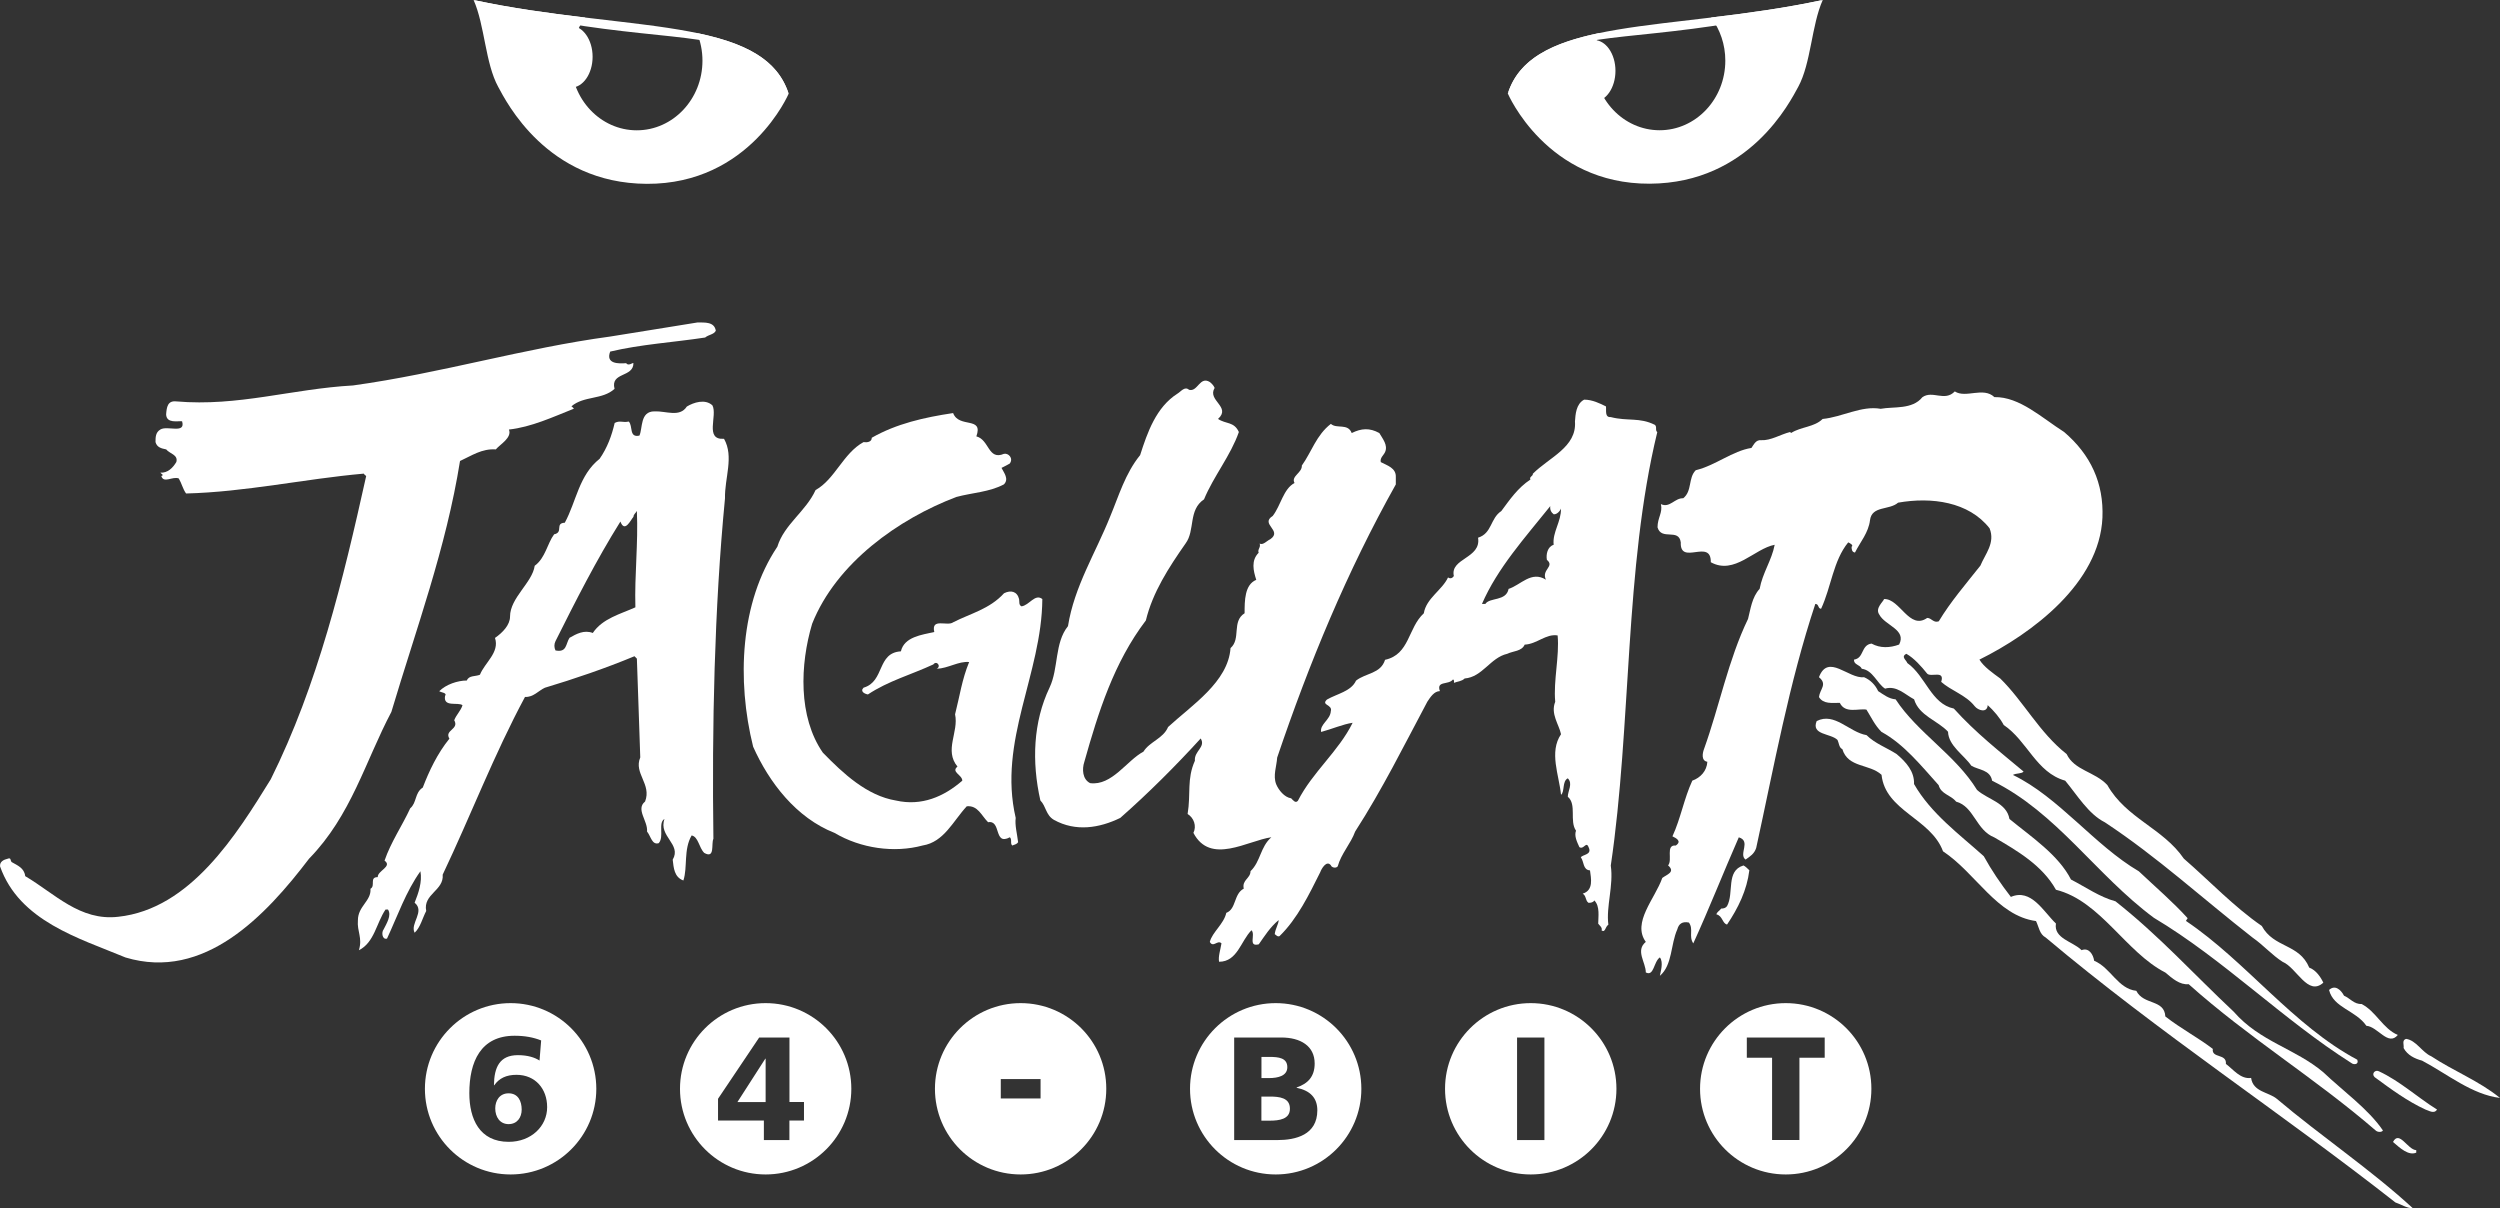 <?xml version="1.0" encoding="utf-8"?>
<!-- Generator: Adobe Illustrator 25.4.1, SVG Export Plug-In . SVG Version: 6.00 Build 0)  -->
<svg version="1.1" id="Layer_1" xmlns="http://www.w3.org/2000/svg" xmlns:xlink="http://www.w3.org/1999/xlink" x="0px" y="0px"
	 viewBox="0 0 3839 1855.5" style="enable-background:new 0 0 3839 1855.5;" xml:space="preserve">
<rect x="0" y="0" width="3839" height="1855.5" fill="#333333" stroke="none"/>
<style type="text/css">
	.st0{fill:#FFFFFF;}
	.st1{fill-rule:evenodd;clip-rule:evenodd;fill:#FFFFFF;}
	.st2{fill:url(#SVGID_1_);}
	.st3{fill:url(#SVGID_00000051342017574802415280000006880125513789913483_);}
	.st4{fill:url(#SVGID_00000150814509801642826440000009851443135944535477_);}
	.st5{fill:url(#SVGID_00000138559159197877122840000017953619934484790711_);}
	.st6{fill:url(#SVGID_00000042009263130187817050000001631708845641962377_);}
	.st7{fill:url(#SVGID_00000003104329663810073290000018231476686214735240_);}
	.st8{fill:url(#SVGID_00000152966816601894670400000012490585545900884154_);}
	.st9{fill:url(#SVGID_00000121964105402725139000000000072268698942902144_);}
	.st10{fill:url(#SVGID_00000020370785955180518220000012931681310268585642_);}
	.st11{fill:#010101;}
	.st12{fill:url(#SVGID_00000049910104432107526480000010689072319097469861_);}
	.st13{fill-rule:evenodd;clip-rule:evenodd;}
	.st14{fill:none;stroke:#000000;stroke-width:12;stroke-linecap:round;stroke-linejoin:round;stroke-miterlimit:10;}
	.st15{stroke:#000000;stroke-width:12;stroke-linecap:round;stroke-linejoin:round;stroke-miterlimit:10;}
	.st16{fill:#FFFFFF;stroke:#000000;stroke-width:12;stroke-linecap:round;stroke-linejoin:round;stroke-miterlimit:10;}
	.st17{fill:url(#SVGID_00000128468081067849968610000015496244897189917331_);}
</style>
<g>
	<g>
		<path class="st0" d="M3599.5,1529c8.9,3.7,15.6,13.4,26.8,12.7c22.3,11.2,32.7,37.9,55.8,47.6c-14.9,17.9-30.5-12.7-48.3-14.1
			c-16.4-23.8-50.6-27.5-57.3-55C3585.4,1511.9,3594.3,1519.3,3599.5,1529"/>
		<path class="st0" d="M3733.4,1622c35,23.1,73.6,37.9,105.6,64c-43.1-5.2-80.3-36.4-119.7-57.3c-11.1-3-22.3-8.2-28.3-19.3
			c0.8-5.2-3-11.9,3.7-14.1C3710.4,1597.4,3719.3,1616,3733.4,1622"/>
		<path class="st0" d="M3742.3,1703.8c-4.5,7.4-12.6,1.5-17.8,0c-27.5-12.6-52.8-31.2-78.1-49.8c-5.2-5.2,0.8-11.9,6.7-8.9
			C3685.1,1659.9,3713.3,1685.9,3742.3,1703.8"/>
		<path class="st0" d="M3710.4,1770c-11.9,5.2-25.3-7.4-35.7-16.4c9.7-18.6,22.3,11.9,35.7,12.6V1770"/>
		<path class="st0" d="M1499.3,670.1c20.1,5.2,17.8,37.2,42.4,26.8c6.7-1.5,14.9,6.7,8.9,14.9c-3.7,2.2-8.2,4.5-12.7,6.7
			c3.7,7.4,11.9,17.1,3.7,25.3c-22.3,11.9-48.3,12.7-72.9,19.3c-88.5,33.5-184.4,101.2-221.6,194.8
			c-18.6,62.5-21.6,142.8,16.4,197.8c31.2,32,67.7,66.2,112.3,73.6c39.4,8.9,73.6-5.9,101.9-30.5c0-8.9-17.8-13.4-7.4-21.6
			c-20.8-25.3,2.2-52.8-3.7-80.3c7.4-29,10.4-52.8,21.6-80.3c-16.4-1.5-32,9.7-49.8,10.4c7.4-3.7,0-13.4-5.2-6.7
			c-33.5,15.6-69.2,25.3-100.4,46.1c-4.5-0.7-12.7-4.4-6.7-10.4c32.8-9.6,20.1-53.5,57.3-55.8c5.2-22.3,32-25.3,51.3-29.7
			c-5.2-22.3,20.1-8.2,29-14.9c26-13.4,55.8-20.1,78.1-44.6c10.4-5.2,20.1-3,23.1,8.9c0.8,4.4-0.8,8.9,3.7,11.2
			c11.9-1.5,20.8-20.1,32-11.2c-0.8,115.3-68.4,217.9-40.9,336.1c-1.5,11.1,2.2,24.5,3.7,37.2c-2.3,3.7-6,3.7-8.9,5.2
			c-3.7-3,0-8.9-3.7-12.7c-25.3,13.4-12.7-26.8-33.5-23.1c-10.4-10.4-15.6-26-32.7-24.5c-20.8,22.3-35,55-67.7,60.2
			c-43.9,11.9-95.2,4.5-135.4-19.3c-58.8-23.1-100.4-77.3-125-132.4c-25.3-101.9-20.1-221.6,37.2-307.1c10.4-34.2,43.9-54.3,58.7-87
			c29.7-16.4,42.4-56.5,73.6-73.6c5.2,0.8,12.7,0,12.7-6.7c37.9-21.6,80.3-31.2,124.9-37.9C1472.6,658.2,1510.5,638.8,1499.3,670.1"
			/>
		<path class="st0" d="M2380.6,777.2c-38.7,48.3-81.1,95.2-104.9,150.2h5.2c6.7-10.4,32-3.7,35.7-23.1c18.6-5.9,35-28.3,57.3-14.1
			c-7.4-15.6,14.1-20.1,1.5-30.5c-1.5-8.2,0.8-20.1,10.4-23.1c-2.2-19.3,11.9-35.7,11.2-55.8c-0.8,3-5.9,9.6-11.2,8.9
			C2382.1,786.8,2379.9,783.1,2380.6,777.2 M1865.2,595.7c-11.9,19.3,26,29,5.2,47.6c11.9,8.2,24.5,3.7,32,20.1
			c-12.7,36.4-38.7,67.7-53.5,103.4c-24.5,16.4-13.4,47.6-28.3,67.7c-26,37.2-50.6,75.1-61,118.2c-49.1,64.7-72.9,140.5-94.5,217.2
			c-3.7,11.1-3,26.8,8.9,32.7c33.5,4.4,56.5-35,81.8-48.3c9.7-15.6,30.5-20.1,37.9-37.9c36.4-33.5,92.2-69.2,95.9-121.2
			c16.4-14.1,1.5-40.9,21.6-53.5c0-19.3,0-43.9,17.9-51.3c-4.5-14.1-8.2-29.7,3.7-41.6c-2.2-5.2,3.7-8.2,1.5-14.1
			c5.2,3,11.2-4.4,16.4-6.7c19.3-13.4-16.4-23.1,3.7-35.7c12.6-16.4,16.3-41.6,33.5-50.6c-5.9-10.4,11.9-15.6,11.2-26.8
			c14.9-20.8,22.3-46.9,44.6-64c8.9,8.2,26-1.5,32,14.1c14.9-7.4,27.5-8.2,42.4,0c5.2,8.9,13.4,18.6,8.9,29
			c-2.2,5.2-8.2,8.9-6.7,15.6c9.7,5.2,23.8,8.9,23.1,23.1v11.2c-75.1,133.9-133.1,274.4-182.2,419.5c-0.8,13.4-6.7,27.5-1.5,40.9
			c3.7,8.9,12.6,20.1,23,21.6c3,3,6.7,8.2,10.4,3.7c22.3-43.9,62.5-75.9,84-119.7c-14.9,2.2-32,9.7-48.4,14.1
			c-2.2-11.9,14.1-18.6,14.9-31.9c3-10.4-15.6-8.9-5.9-17.9c15.6-8.9,37.2-12.6,44.6-29c14.9-11.9,37.9-10.4,44.6-32
			c37.9-8.2,35-49.1,59.5-71.4c3.7-23.1,28.3-35.7,37.2-55.1c3,2.3,6.7,1.5,8.9-2.2c-6-27.5,42.4-26.8,37.2-58.8
			c21.6-6.7,18.6-29.7,35.7-40.9c12.7-17.1,25.3-35.7,44.7-48.4c-2.3-4.4,4.4-5.2,3.7-8.9c25.3-25.3,67.7-40.9,64.7-80.3
			c0.8-10.4,1.5-26.8,14.1-33.5c12.6,0,24.5,5.9,33.5,10.4c0.8,5.9-2.2,17.1,7.4,16.4c26,6.7,43.9,0,67.7,11.9c3.7,3,0,8.2,3.7,11.2
			c-50.6,208.2-39.4,449.2-71.4,665.6c4.5,30.5-7.4,63.2-3.7,90.7c-5.2,3.7-4.5,12.6-10.4,8.9c1.5-4.5-3-7.4-5.2-10.4
			c0-10.4,3-26.8-6-35.7c-1.5,3-5.2,3.7-8.9,3.7c-5.2-3.7-3-10.4-8.9-14.1c17.1-5.2,12.7-23.8,11.2-35.7
			c-11.2-0.8-8.9-13.4-14.1-20.1c3-4.5,17.8-3.7,11.9-15.6c-3.7-9.7-7.4,4.4-14.1,0c-3.7-8.2-8.2-17.1-5.2-25.3
			c-10.4-14.9,1.5-40.2-12.6-52.1c0-8.9,8.2-20.1,0-28.3c-8.9,4.5-4.5,20.8-10.4,25.3c-3-30.5-18.6-65.5,0-93
			c-3-14.9-16.4-31.2-8.9-49.8c-3-32.7,6.7-69.9,3.7-101.9c-17.9-3-32,13.4-50.6,14.1c-4.5,10.4-17.8,9.7-26.8,14.1
			c-26,5.9-37.9,35.7-65.4,37.9c-4.5,4.5-11.1,4.5-16.4,6.7c0-1.5,0.7-4.5-1.5-5.2c-6.7,8.9-26,1.5-20.1,17.9
			c-8.9,0-14.9,9.7-19.3,16.3c-35.7,67-69.1,134.6-110.8,199.3c-6.7,18.6-21.6,34.2-26.8,53.5c-3,3.7-9.7,1.5-10.4-1.5
			c-6.7-8.9-14.9,5.9-16.4,10.4c-17.1,34.2-35,71.4-62.5,98.2c-3,1.5-5.2-1.5-7.4-3c0.8-8.2,6-15.6,6-21.6
			c-13.4,11.2-21.6,24.6-30.5,37.2c-17.1,4.4-4.5-14.9-11.2-21.6c-16.4,16.4-21.6,48.4-49.8,48.4c-1.5-8.2,2.2-18.6,3.7-28.3
			c-6-5.9-12.7,7.4-17.9-2.2c3.7-14.9,21.6-27.5,25.3-44.6c15.6-5.9,11.2-29,26.8-37.2c-3-13.4,10.4-15.6,10.4-26.8
			c15.6-14.9,14.9-37.2,32-52.1c-36.5,5.2-93.7,43.1-119.7-6.7c5.2-10.4,0.8-23.1-8.9-29c5.2-31.2-1.5-53.5,11.2-81.8
			c-1.5-14.9,17.1-20.8,8.9-34.2c-37.9,41.6-80.3,84-123.5,122c-32,15.6-68.4,21.6-101.9,3c-12.6-7.4-11.9-20.8-20.8-29.8
			c-13.4-59.5-11.1-120.5,14.1-173.3c14.1-29.7,7.4-68.4,28.3-94.4c9.7-61,42.4-112.3,64.7-168.1c13.4-32,23.1-66.2,46.1-94.5
			c11.2-35,24.6-73.6,57.3-94.4c5.2-3,11.2-11.9,17.8-5.9c13.4,3.7,16.4-21.6,32-11.9C1860.8,589,1863.7,592,1865.2,595.7"/>
		<path class="st0" d="M1099.2,507.9c-3,5.9-11.1,5.9-16.4,10.4c-48.3,7.4-98.9,10.4-145.8,21.6c-7.4,19.3,13.4,18.6,24.5,17.8
			c3.7,5.2,10.4-1.5,11.2,0c0,22.3-35.7,13.4-29,39.4c-18.6,17.1-46.9,10.4-66.2,26.8c1.5,1.5,3,2.2,3.7,3.7
			c-32,12.7-65.4,28.3-99.7,32c5.2,12.6-14.1,23.1-20.1,30.5c-21.5-1.5-37.2,9.7-55,17.8C685,841.9,638.9,966,601,1093.2
			c-40.1,75.9-61.7,159.2-126.4,225.4c-66.2,87-160.6,188.2-281.9,151.7c-71.4-29.7-162.9-55.8-192.6-139.8
			C-0.7,1323,6,1320,12,1318.6c5.2-2.2,3.7,3,5.9,5.2c8.9,5.2,19.3,8.9,20.8,21.6c45.4,26.8,84,69.2,142.8,62.4
			c110.8-11.9,181.5-125.7,234.3-211.2c72.1-145,110.8-304.9,146.5-465.6c-1.5-1.5-3-2.2-3.7-3.7c-92.2,8.2-181.5,28.2-272.9,30.5
			c-5.2-7.4-6.7-15.6-11.2-23.1c-9.7-3.7-23.1,8.2-26.8-3.7c5.2-1.5-0.8-3.7-1.5-5.2c11.2,0.8,19.3-7.4,24.6-16.4
			c3-11.2-10.4-12.7-15.6-19.3c-7.4-1.5-14.1-3-16.4-11.2c0-7.4,0-14.9,7.4-19.3c10.4-6.7,39.4,7.4,33.4-12.7
			c-6.7-0.7-23.8,3.7-24.5-10.4c0.8-11.2,2.2-21.6,15.6-20.1c95.2,8.2,177.7-19.3,271.4-24.5c134.6-18.6,262.5-57.3,394.9-75.1
			c44.6-7.4,89.2-14.1,133.9-21.6C1082.1,495.3,1097,493.8,1099.2,507.9"/>
		<path class="st0" d="M978,784.6c-1.5,3-5.2,5.2-5.2,8.9c-4.5,5.2-13.4,25.3-20.1,7.4c-37.2,59.5-68.4,121.2-99.7,183.7
			c-2.2,4.5-2.2,9.7,0,14.2c17.8,3.7,15.6-10.4,21.6-19.4c10.4-5.9,22.3-12.6,35.7-7.4c14.9-22.3,42.4-29,65.4-39.4
			C974.3,882,980.2,835.1,978,784.6 M1094,622.5c8.2,15.6-12.6,53.5,17.8,51.3c15.6,27.5,0.8,60.2,1.5,91.5
			c-16.4,169.6-20.1,351.8-17.8,522.8c-3.7,7.4,3,31.3-14.1,21.6c-8.2-8.2-8.9-24.6-19.3-26.8c-12.7,21.6-6,49.1-12.7,69.2
			c-14.1-5.2-14.9-19.3-16.4-32c14.1-23.8-22.3-35.7-12.6-62.5c-10.4,5.9,0,27.5-8.9,37.2c-10.4,3-11.9-10.4-17.9-17.9
			c1.5-16.3-17.8-34.2-3-46.1c10.4-26.8-17.8-43.1-7.4-67.7c-1.5-48.3-3.7-105.6-5.2-151.7l-3.7-3.7c-44.6,18.6-93,35-137.6,48.4
			c-9.7,4.4-17.8,14.9-30.5,14.1c-47.6,88.5-83.3,182.2-126.4,272.9c2.2,24.5-30.5,29.7-25.3,55.8c-5.9,11.2-8.9,25.3-17.8,33.4
			c-7.4-14.1,16.4-32.7,0-46.1c5.9-14.9,11.9-32,8.9-48.3c-22.3,31.2-35,68.4-51.3,103.4c-7.4,2.2-8.9-9.7-5.2-14.1
			c4.4-8.9,12.6-21.6,6.7-30.5H592c-14.1,20.9-17.1,50.6-40.9,62.5c5.9-19.4-3-28.3-1.5-46.1c0-21.6,20.8-29.7,19.3-48.3
			c8.2-4.5-2.2-17.9,11.2-17.9c-0.8-9.7,23.1-16.3,10.4-25.3c9.6-28.3,27.5-54.3,39.4-80.3c10.4-8.9,6.7-23.8,19.3-31.9
			c9.7-25.3,22.3-52.1,40.9-75.1c-8.2-13.4,15.6-14.1,7.4-28.3c3-8.2,10.4-14.9,12.7-23.1c-6.7-5.2-29.8,3.7-26.8-14.1
			c3.7-5.2-6-5.2-8.9-7.4c10.4-10.4,28.3-16.4,42.4-16.4c3-8.2,13.4-5.9,20.1-8.9c7.4-18.6,30.5-34.2,23.1-56.5
			c11.9-8.2,23.1-20.1,23.1-32.7c0-29,34.2-52,37.9-78.1c16.4-11.9,19.3-34.2,29.8-48.3c14.9-3,0.7-17.1,16.4-17.8
			c17.8-32.7,21.6-72.9,53.5-98.2c11.9-17.1,18.6-35.7,23.1-55c8.2-4.4,12.6,0,21.6-2.2c6.7,6.7,0,25.3,16.4,21.6
			c5.2-11.2,0.7-37.2,23-37.2c17.9-0.8,38.7,9.7,49.8-7.4C1065,618,1082.9,612.1,1094,622.5"/>
		<path class="st0" d="M3062.6,609.8c38.7-0.7,72.9,31.9,107.1,53.6c40.9,34.9,61,78.8,58.8,131.6
			c-4.5,100.4-107.8,177.7-188.9,217.9c6.7,11.1,20.8,20.8,32,29c35.7,35,60.2,83.3,101.9,116c11.9,25.3,43.1,26.8,62.5,47.6
			c29,51.3,85.5,66.2,117.5,113c38.7,33.5,77.4,74.4,119.7,103.4c18.6,34.2,57.3,26.8,72.9,64c10.4,3.7,17.8,14.9,21.6,23.1
			c-23.8,21.5-40.9-23.1-62.5-32c-16.4-10.4-29-25.3-46.1-37.2c-78.1-61-145.8-123.5-226.8-177c-25.3-12.7-42.4-41.7-61-64
			c-44.6-12.6-58-61-94.4-85.5c-5.9-11.2-15.6-22.3-24.6-30.5c-0.7,12.7-14.9,8.2-20.1,1.5c-13.4-17.1-36.4-23.8-51.3-37.2
			c6-18.6-15.6-6.7-21.5-12.6c-8.9-11.1-20.1-23.8-32-30.5c-8.9,4.5,0,9.7,1.5,14.2c28.3,20.1,36.4,62.5,71.4,69.9
			c33.5,37.2,70.7,66.2,107.1,96.7c-3,3.7-11.2,2.2-16.4,5.2c70.7,34.2,124.9,107.8,193.4,148c26,24.5,52.8,47.6,74.4,71.4
			c1.5,2.2-3,3-1.5,5.2c91.5,61.7,164.4,160.6,262.5,212.7c3,7.4-5.2,8.2-8.9,5.2c-105.6-66.9-196.3-159.2-303.4-223.1
			c-89.3-66.2-148.7-161.4-248.4-210.5c-3-17.1-20.8-16.3-32-23.1c-11.2-16.4-35-30.5-35.7-52.1c-15.6-17.1-44.6-24.5-52.1-49.8
			c-14.1-7.4-26.8-21.6-44.6-16.4c-12.6-8.2-18.6-28.3-35.7-30.5c-3-6.7-12.7-6-11.9-14.1c15.6-2.2,10.4-22.3,26.8-24.6
			c13.4,7.4,28.3,6.7,42.4,1.5c11.9-23.1-21.6-29-30.5-46.1c-6.7-9.7,5.9-19.3,7.4-23.8c24.5-0.7,38.7,48.3,66.2,29
			c6.7,0,9.6,8.2,17.8,5.2c17.8-29.7,41.6-57.3,63.9-85.5c7.4-17.9,23.1-34.9,14.1-57.3c-32-40.9-89.2-48.4-140.5-39.4
			c-13.4,11.9-40.2,4.4-43.1,26.8c-2.3,19.3-14.9,33.5-23.1,49.8c-4.5-0.7-5.2-4.4-5.2-8.9c3.7-2.2-3-5.9-5.2-6.7
			c-23.1,28.3-26,68.4-41.6,101.9c-5.2,0-3-7.4-8.9-7.4c-40.2,121.2-63.2,248.4-90.8,374.8c-3,8.9-8.9,12.6-16.3,17.8
			c-11.2-8.2,8.9-28.3-10.4-34.2c-23.8,54.3-45.4,109.3-69.9,162.9c-7.4-11.2,0.8-21.6-6.7-32c-10.4-2.2-15.6,2.2-17.8,10.4
			c-10.4,23.1-7.4,55-26.8,71.4c0.8-5.2,6-20.8,0-28.3c-9.7,6.7-8.9,29.7-21.6,23.1c0-15.6-16.3-33.5,0-46.9
			c-21.5-29.8,14.1-66.2,25.3-98.2c6.7-5.2,20.8-8.9,8.9-19.3c7.4-8.2-4.5-32,11.9-30.5c9.6-6.7,0.7-11.2-5.2-14.1
			c12.7-27.5,17.8-58,30.5-85.5c12.6-4.5,22.3-14.9,23.1-29c-9.7-1.5-7.4-13.4-5.2-19.3c23.8-66.2,37.2-136.9,67.7-200.1
			c3.7-14.1,5.9-33.4,17.8-46.1c4.5-24.6,18.6-43.9,23.1-67.7c-31.2,5.9-61.7,46.9-98.1,26.8c0.7-37.2-47.6,5.9-46.1-30.5
			c-3-22.3-29.8-2.2-35.7-23.1c0-14.9,8.2-22.3,5.2-35.7c13.4,6.7,21.5-9.7,34.2-8.9c14.1-11.1,7.4-31.2,19.3-43.1
			c30.5-7.4,56.5-29.7,85.5-34.2c3.7-5.2,6.7-12.7,14.9-11.9c14.9,0.8,29.7-8.9,44.6-12.6c0,0.7,0.8,0.7,1.5,1.5
			c14.9-9.6,35.7-8.9,48.3-21.5c30.5-3,59.5-20.8,89.2-15.6c20.1-3.7,48.4,1.5,64-17.8c15.6-11.1,34.2,7.4,49.8-8.9
			C3018.7,612.1,3045.5,593.5,3062.6,609.8"/>
		<path class="st0" d="M2884.1,1061.3c8.2,5.2,16.4,11.9,26.8,12.6c33.5,51.3,92.2,85.5,125,139.1c16.4,14.9,45.4,19.3,49.8,44.6
			c33.5,27.5,75.1,55,94.5,93c23.1,11.9,43.9,26.8,68.4,33.5c67.7,53.5,119,110.8,181.5,169.5c40.2,46.1,94.4,56.5,137.6,93
			c29.7,28.3,69.2,56.5,91.5,89.3c-1.5,3-8.2,3-11.2,0c-93-80.3-194.8-142.1-287.1-224.6c-13.4,1.5-25.3-8.9-35.7-17.8
			c-61-31.2-99.7-110.1-168.1-127.2c-20.8-37.2-58.8-59.5-94.5-80.3c-28.3-11.1-31.2-47.6-58.8-55c-8.2-10.4-23.1-11.2-26.8-25.3
			c-26.8-29.8-53.5-63.2-87.8-81.8c-10.4-10.4-15.6-22.3-23.1-34.2c-11.9-2.2-32.7,6.7-40.9-10.4c-11.9,0-25.3,2.2-32-8.9
			c1.5-12.6,13.4-19.3,0-30.5c14.1-37.2,45.4,3,69.2,0C2872.2,1044.1,2879.6,1051.6,2884.1,1061.3"/>
		<path class="st0" d="M2912.4,1157.9c14.9,12.6,27.5,26.8,26.8,46.1c26,45.4,69.9,77.3,107.1,110.8c11.9,21.6,26,42.4,41.6,62.5
			c31.2-13.4,49.8,22.3,69.2,40.9c-3.7,23.1,26,27.5,39.4,40.9c11.2-4.5,17.9,6.7,19.3,16.3c25.3,10.4,36.4,43.1,64.7,46.1
			c11.2,22.3,43.1,12.7,44.6,39.4c23.8,18.6,50.6,32.7,72.9,49.8c-2.2,14.9,21.6,6.7,20.1,23.1c11.2,8.2,22.3,23.8,38.7,21.5
			c3,21.6,26.8,21.6,39.4,32c67.7,57.3,144.3,108.6,209,168.1c-9.7,0-17.9-6-26.8-8.9c-176.3-138.3-362.9-260.3-537-406.8
			c-9.7-5.2-10.4-16.3-14.9-25.3c-60.2-8.2-92.2-73.6-142.8-107.1c-18.6-50.6-88.5-61.7-94.4-117.5c-18.6-17.1-51.3-10.4-60.2-39.4
			c-5.2-2.2-5.2-9.7-7.4-14.1c-10.4-10.4-40.9-7.4-32-29c27.5-14.1,49.8,17.1,76.6,21.6C2878.9,1141.6,2897.5,1148.3,2912.4,1157.9"
			/>
		<path class="st0" d="M2686.3,1336.4c-3.7,30.5-17.1,58-34.2,83.3c-7.4-1.5-6.7-13.4-16.4-15.6c0.8-3.7,5.2-5.9,7.4-8.9
			c3.7,0,6.7-0.8,8.9-3.7c11.2-20.1-2.2-54.3,25.3-62.5C2680.3,1330.5,2683.3,1333.4,2686.3,1336.4"/>
		<g>
			<g>
				<path class="st1" d="M784.1,1540.4c-72.6,0-131.6,58.9-131.6,131.6c0,72.6,58.9,131.5,131.6,131.5
					c72.6,0,131.6-58.9,131.6-131.5C915.6,1599.3,856.7,1540.4,784.1,1540.4z M781.2,1753.4c-44.9,0-60.5-35.2-60.5-74.7
					c0-48.3,17.4-88.2,69.5-88.2c16,0,28.9,2.5,40.8,7.2l-2.5,30.9c-6.8-4.5-17.8-8.3-33.2-8.3c-28,0-36.5,18.5-36.8,46.2h0.5
					c7.4-10.6,18.3-16,34.1-16c28.9,0,47.1,21.4,47.1,49.6C840.3,1729.2,815.9,1753.4,781.2,1753.4z"/>
				<path class="st1" d="M781,1678.9c-13.8,0-20.5,11.1-20.5,23.2c0,12.9,7,24.1,20.5,24.1c13.1,0,20.1-10.2,20.1-22.3
					C801.1,1690.9,795.6,1678.9,781,1678.9z"/>
			</g>
			<g>
				<polygon class="st1" points="1132.4,1692.3 1175.7,1692.3 1175.7,1625.7 1175.2,1625.7 				"/>
				<path class="st1" d="M1175.7,1540.4c-72.6,0-131.5,58.9-131.5,131.6c0,72.6,58.9,131.5,131.5,131.5
					c72.6,0,131.6-58.9,131.6-131.5C1307.3,1599.3,1248.4,1540.4,1175.7,1540.4z M1234.5,1720.7h-22.3v30H1173v-30h-70.4v-33.4
					l63.2-94.1h46.5v99h22.3V1720.7z"/>
			</g>
			<path class="st1" d="M1567.3,1540.4c-72.6,0-131.6,58.9-131.6,131.6c0,72.6,58.9,131.5,131.6,131.5
				c72.6,0,131.5-58.9,131.5-131.5C1698.9,1599.3,1640,1540.4,1567.3,1540.4z M1597.9,1686.8h-61.1v-29.8h61.1V1686.8z"/>
			<g>
				<path class="st1" d="M1949.9,1683.9h-12.9v37h12.4c15.3,0,31.4-2.3,31.4-18.3C1980.9,1685.5,1964.4,1683.9,1949.9,1683.9z"/>
				<path class="st1" d="M1959,1540.4c-72.6,0-131.6,58.9-131.6,131.6c0,72.6,58.9,131.5,131.6,131.5c72.6,0,131.5-58.9,131.5-131.5
					C2090.5,1599.3,2031.6,1540.4,1959,1540.4z M1961.5,1750.7h-66.3v-157.5h72.4c29.3,0,51.2,12.9,51.2,39.9
					c0,19.9-10.2,30.9-27.7,36.8v0.5c21,4.3,31.8,15.6,31.8,34.7C2022.8,1742.8,1989.7,1750.7,1961.5,1750.7z"/>
				<path class="st1" d="M1976.8,1638.8c0-14.4-13.5-15.8-27.5-15.8h-12.2v32.5h11.7C1962.6,1655.5,1976.8,1652.1,1976.8,1638.8z"/>
			</g>
			<path class="st1" d="M2350.6,1540.4c-72.6,0-131.6,58.9-131.6,131.6c0,72.6,58.9,131.5,131.6,131.5
				c72.6,0,131.6-58.9,131.6-131.5C2482.2,1599.3,2423.2,1540.4,2350.6,1540.4z M2371.6,1750.7h-42v-157.5h42V1750.7z"/>
			<path class="st1" d="M2742.2,1540.4c-72.6,0-131.6,58.9-131.6,131.6c0,72.6,58.9,131.5,131.6,131.5
				c72.6,0,131.5-58.9,131.5-131.5C2873.8,1599.3,2814.9,1540.4,2742.2,1540.4z M2802,1624.3h-38.8v126.3h-42v-126.3h-38.8v-31.1
				H2802V1624.3z"/>
		</g>
	</g>
	<g>
		<g>
			<path class="st0" d="M727.2,0c0,0,40.3,23.3,199.7,44.2c159.5,20.8,229.5,9.4,283.9,99.5C1172.5,23.5,961.5,50,727.2,0z"/>
			<g>
				
					<radialGradient id="SVGID_1_" cx="1041.575" cy="-5513.084" r="7.936" fx="1042.171" fy="-5514.77" gradientTransform="matrix(1 0 0 -1 0 -5467.625)" gradientUnits="userSpaceOnUse">
					<stop  offset="0.352" style="stop-color:#FFFFFF"/>
					<stop  offset="0.622" style="stop-color:#FFFFFF;stop-opacity:0.5"/>
					<stop  offset="0.91" style="stop-color:#FFFFFF;stop-opacity:0.1"/>
				</radialGradient>
				<path class="st2" d="M1032.4,43.9c6.2,1,12.3,2,18.3,3.1C1044.7,45.9,1038.6,44.9,1032.4,43.9z"/>
				
					<radialGradient id="SVGID_00000026849682413590786180000001395919254265338259_" cx="1061.287" cy="-5516.648" r="7.931" fx="1061.883" fy="-5518.332" gradientTransform="matrix(1 0 0 -1 0 -5467.625)" gradientUnits="userSpaceOnUse">
					<stop  offset="0.352" style="stop-color:#FFFFFF"/>
					<stop  offset="0.622" style="stop-color:#FFFFFF;stop-opacity:0.5"/>
					<stop  offset="0.91" style="stop-color:#FFFFFF;stop-opacity:0.1"/>
				</radialGradient>
				<path style="fill:url(#SVGID_00000026849682413590786180000001395919254265338259_);" d="M1052.2,47.3
					c6.2,1.1,12.3,2.3,18.2,3.5C1064.4,49.5,1058.4,48.4,1052.2,47.3z"/>
				
					<radialGradient id="SVGID_00000067926674588363969610000016080773377269164699_" cx="989.026" cy="-5505.799" r="36.747" fx="991.787" fy="-5513.605" gradientTransform="matrix(1 0 0 -1 0 -5467.625)" gradientUnits="userSpaceOnUse">
					<stop  offset="0.352" style="stop-color:#FFFFFF"/>
					<stop  offset="0.622" style="stop-color:#FFFFFF;stop-opacity:0.5"/>
					<stop  offset="0.91" style="stop-color:#FFFFFF;stop-opacity:0.1"/>
				</radialGradient>
				<path style="fill:url(#SVGID_00000067926674588363969610000016080773377269164699_);" d="M946.4,32.6c30.2,3.6,58.7,7,85.2,11.2
					C1005.1,39.6,976.5,36.1,946.4,32.6z"/>
				
					<radialGradient id="SVGID_00000150066854712512303890000002623920036377147779_" cx="932.127" cy="-5498.52" r="7.847" fx="932.717" fy="-5500.186" gradientTransform="matrix(1 0 0 -1 0 -5467.625)" gradientUnits="userSpaceOnUse">
					<stop  offset="0.352" style="stop-color:#FFFFFF"/>
					<stop  offset="0.622" style="stop-color:#FFFFFF;stop-opacity:0.5"/>
					<stop  offset="0.91" style="stop-color:#FFFFFF;stop-opacity:0.1"/>
				</radialGradient>
				<path style="fill:url(#SVGID_00000150066854712512303890000002623920036377147779_);" d="M923,29.8c6.1,0.7,12.2,1.4,18.2,2.1
					C935.2,31.3,929.1,30.5,923,29.8z"/>
				<path class="st0" d="M1070.4,50.8c5.3,13,8.3,27.3,8.3,42.4c0,59-45.2,106.9-100.9,106.9c-55.7,0-100.9-47.9-100.9-106.9
					c0-25,8.2-48,21.8-66.2c-54-6.5-112-14.2-171.4-26.9c17.2,38.8,17.8,97,37.8,133.4c12,22,74.5,148,228,148.8
					c158.6,0.8,218-138.5,218-138.5C1193.8,90.2,1142.6,65.8,1070.4,50.8z"/>
			</g>
			
				<radialGradient id="SVGID_00000054253659944018644870000001307149302432361888_" cx="986.096" cy="3682.466" r="33.215" gradientTransform="matrix(0 -1.426 -0.7 0 3454.554 1492.977)" gradientUnits="userSpaceOnUse">
				<stop  offset="0.613" style="stop-color:#FFFFFF"/>
				<stop  offset="1" style="stop-color:#FFFFFF;stop-opacity:0"/>
			</radialGradient>
			
				<ellipse style="fill:url(#SVGID_00000054253659944018644870000001307149302432361888_);" cx="876.8" cy="87.2" rx="33.2" ry="47.4"/>
		</g>
		<g>
			<path class="st0" d="M2799,0c0,0-40.3,23.3-199.7,44.2c-159.5,20.8-229.5,9.4-283.9,99.5C2353.7,23.5,2564.7,50,2799,0z"/>
			<g>
				
					<radialGradient id="SVGID_00000052087802325392011150000011203781635280324528_" cx="2594.095" cy="-5498.52" r="7.856" fx="2594.685" fy="-5500.189" gradientTransform="matrix(1 0 0 -1 0 -5467.625)" gradientUnits="userSpaceOnUse">
					<stop  offset="0.352" style="stop-color:#FFFFFF"/>
					<stop  offset="0.622" style="stop-color:#FFFFFF;stop-opacity:0.5"/>
					<stop  offset="0.91" style="stop-color:#FFFFFF;stop-opacity:0.1"/>
				</radialGradient>
				<path style="fill:url(#SVGID_00000052087802325392011150000011203781635280324528_);" d="M2585,32c6-0.7,12.1-1.4,18.2-2.1
					C2597.1,30.5,2591,31.3,2585,32z"/>
				
					<radialGradient id="SVGID_00000085932038151579869550000009139181739682275745_" cx="2537.296" cy="-5505.799" r="36.763" fx="2540.058" fy="-5513.609" gradientTransform="matrix(1 0 0 -1 0 -5467.625)" gradientUnits="userSpaceOnUse">
					<stop  offset="0.352" style="stop-color:#FFFFFF"/>
					<stop  offset="0.622" style="stop-color:#FFFFFF;stop-opacity:0.5"/>
					<stop  offset="0.91" style="stop-color:#FFFFFF;stop-opacity:0.1"/>
				</radialGradient>
				<path style="fill:url(#SVGID_00000085932038151579869550000009139181739682275745_);" d="M2494.7,43.8
					c26.4-4.2,55-7.7,85.2-11.2C2549.7,36.1,2521.1,39.6,2494.7,43.8z"/>
				
					<radialGradient id="SVGID_00000034088506092726948470000001142126833150309004_" cx="2464.935" cy="-5516.648" r="7.931" fx="2465.531" fy="-5518.332" gradientTransform="matrix(1 0 0 -1 0 -5467.625)" gradientUnits="userSpaceOnUse">
					<stop  offset="0.352" style="stop-color:#FFFFFF"/>
					<stop  offset="0.622" style="stop-color:#FFFFFF;stop-opacity:0.5"/>
					<stop  offset="0.91" style="stop-color:#FFFFFF;stop-opacity:0.1"/>
				</radialGradient>
				<path style="fill:url(#SVGID_00000034088506092726948470000001142126833150309004_);" d="M2455.8,50.8c5.9-1.2,12-2.4,18.2-3.5
					C2467.8,48.4,2461.8,49.5,2455.8,50.8z"/>
				
					<radialGradient id="SVGID_00000166668557003621984470000003537705140947261623_" cx="2484.647" cy="-5513.084" r="7.947" fx="2485.244" fy="-5514.773" gradientTransform="matrix(1 0 0 -1 0 -5467.625)" gradientUnits="userSpaceOnUse">
					<stop  offset="0.352" style="stop-color:#FFFFFF"/>
					<stop  offset="0.622" style="stop-color:#FFFFFF;stop-opacity:0.5"/>
					<stop  offset="0.91" style="stop-color:#FFFFFF;stop-opacity:0.1"/>
				</radialGradient>
				<path style="fill:url(#SVGID_00000166668557003621984470000003537705140947261623_);" d="M2475.5,47c6-1.1,12.1-2.1,18.3-3.1
					C2487.6,44.9,2481.5,45.9,2475.5,47z"/>
				<path class="st0" d="M2627.6,26.9c13.6,18.2,21.8,41.2,21.8,66.2c0,59-45.2,106.9-100.9,106.9c-55.7,0-100.9-47.9-100.9-106.9
					c0-15.1,3-29.4,8.3-42.4c-72.2,15.1-123.5,39.5-140.5,92.9c0,0,59.3,139.3,218,138.5c153.5-0.8,215.9-126.8,228-148.8
					C2781.1,97,2781.7,38.8,2799,0C2739.5,12.7,2681.6,20.5,2627.6,26.9z"/>
			</g>
		</g>
		<g>
			<g>
				<ellipse class="st0" cx="876.8" cy="87.2" rx="33.2" ry="47.4"/>
			</g>
			<g>
				<ellipse class="st0" cx="2447.5" cy="108.8" rx="33.2" ry="47.4"/>
			</g>
		</g>
	</g>
</g>
</svg>
